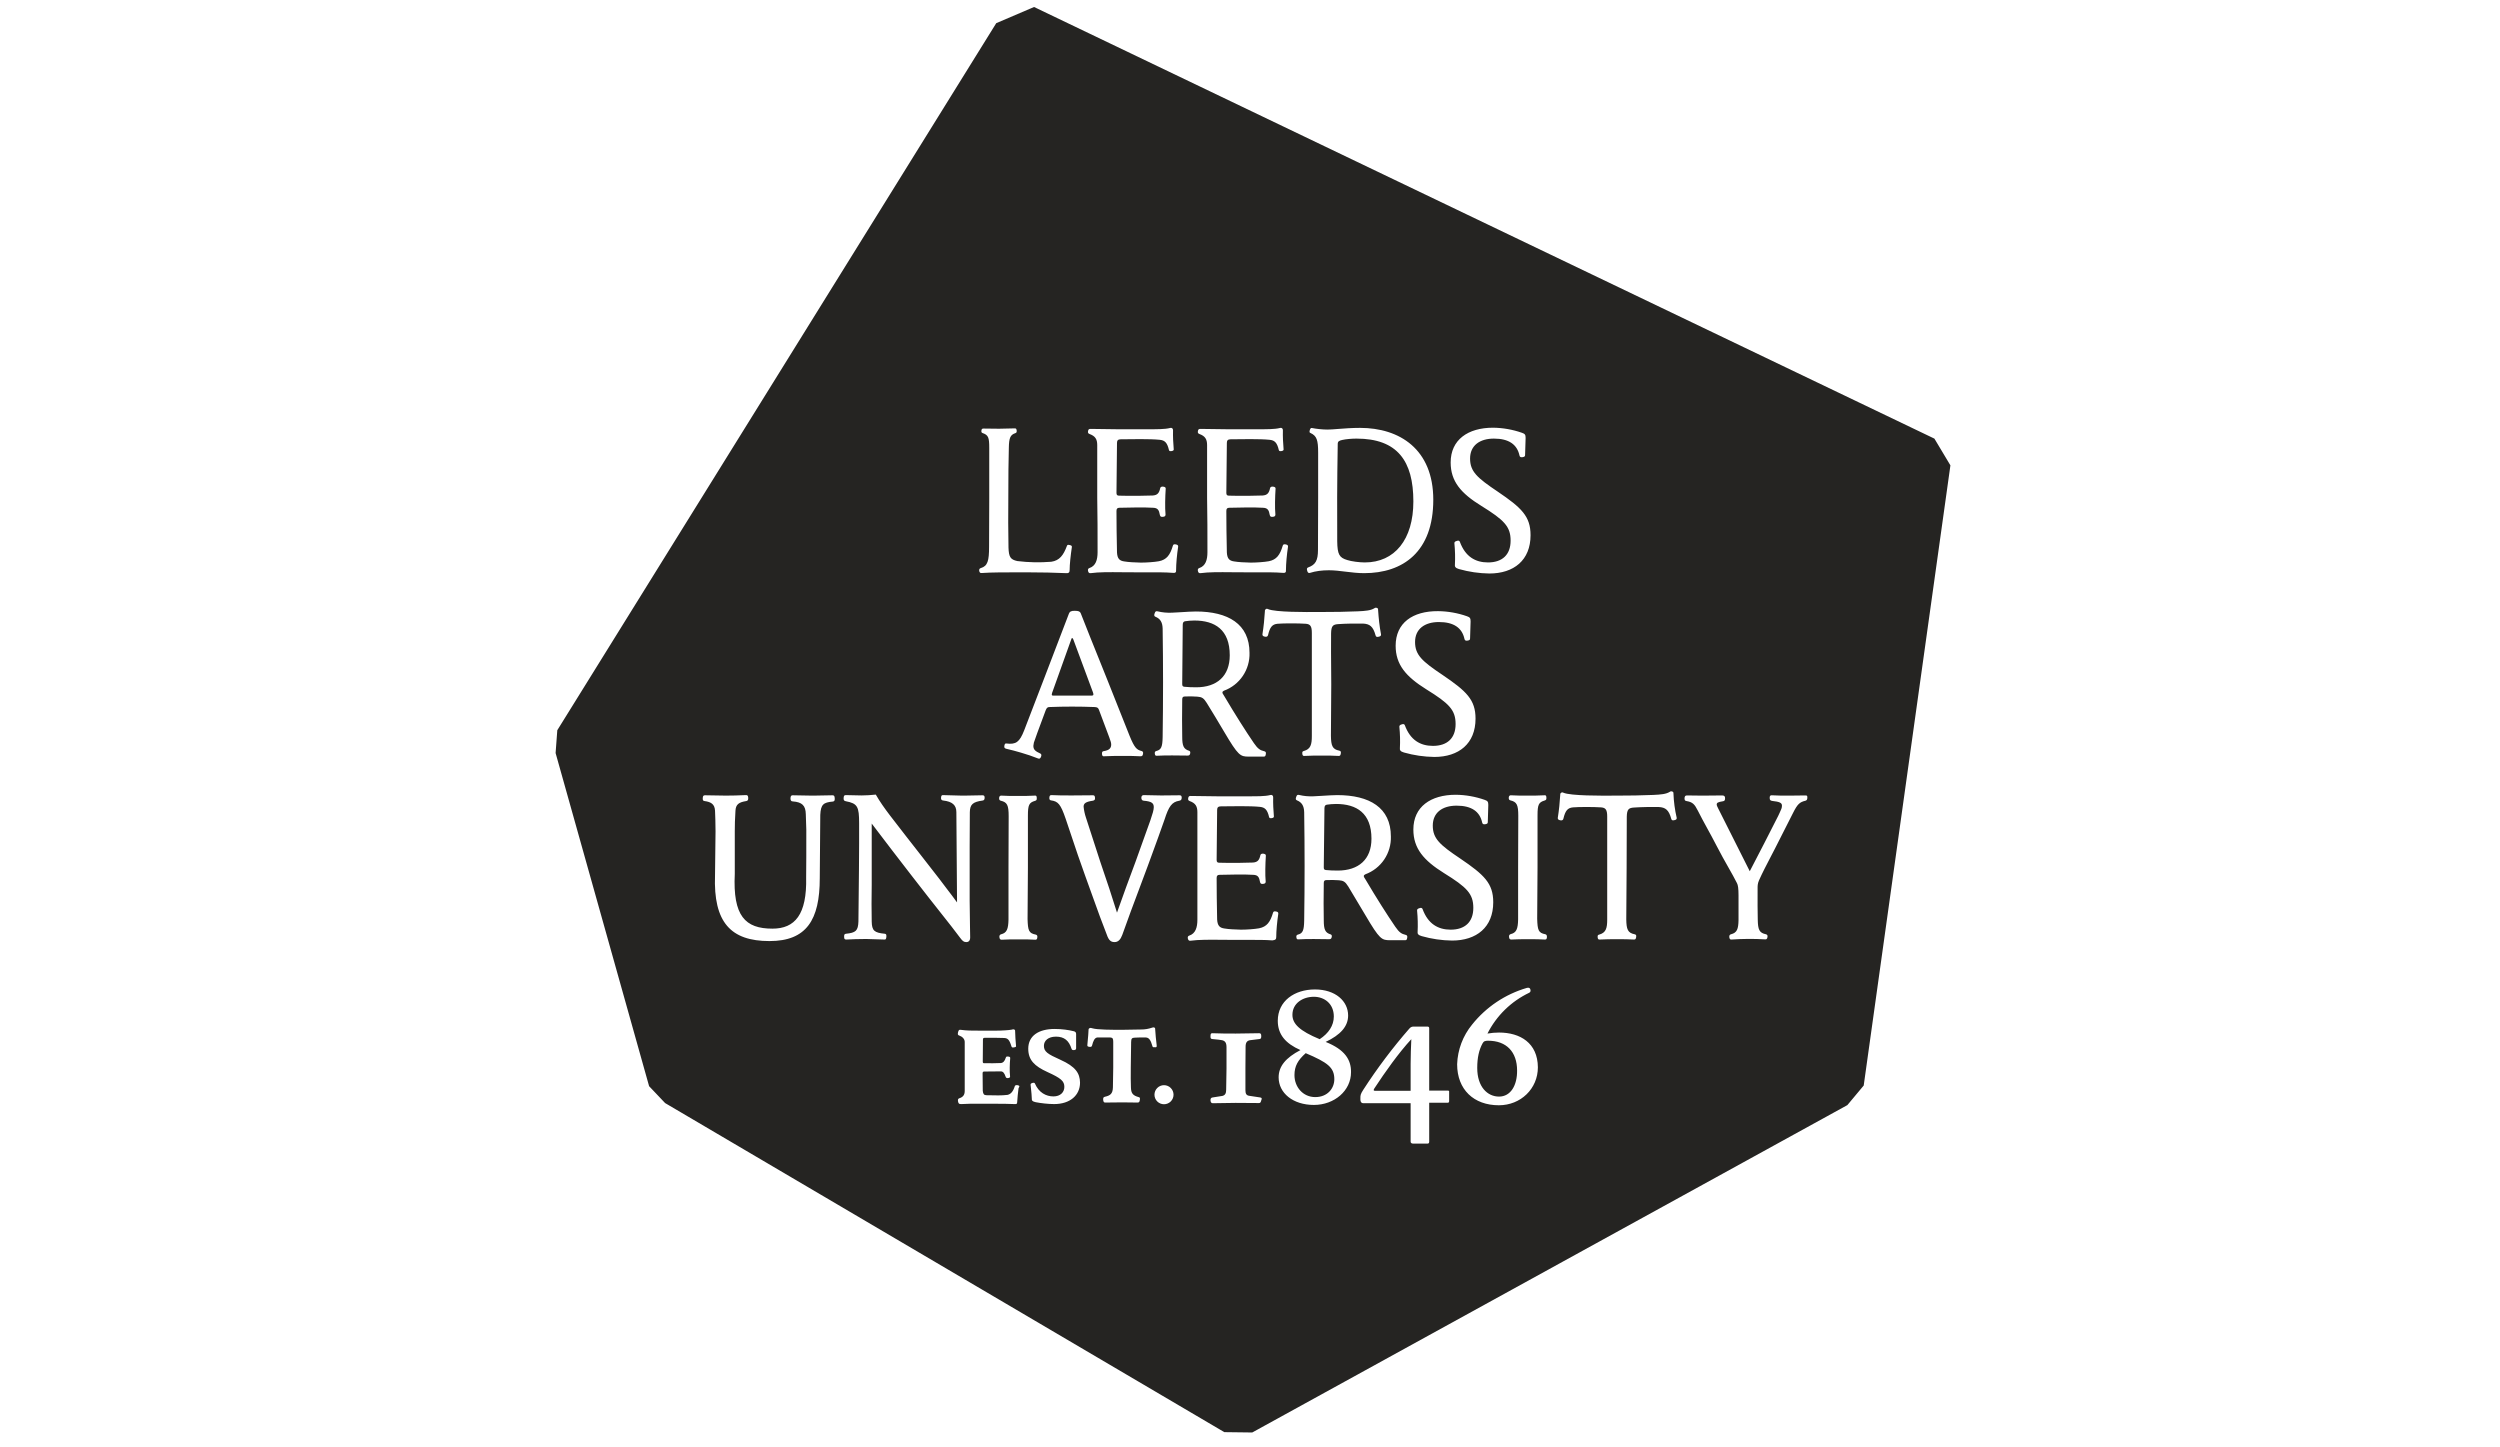 <svg width="159" height="92" viewBox="0 0 159 92" fill="none" xmlns="http://www.w3.org/2000/svg">
<g clip-path="url(#clip0_336_5415)">
<path fill-rule="evenodd" clip-rule="evenodd" d="M65.766 0.445L123.028 27.896L124.046 29.597L118.532 69.039L117.492 70.285L79.642 91.106L77.866 91.084L42.301 70.155L41.283 69.082L35.336 47.893L35.444 46.442L63.361 1.474L65.766 0.445ZM96.075 34.384C96.075 33.485 95.664 33.074 94.212 32.174C92.912 31.373 92.262 30.614 92.262 29.412C92.262 27.971 93.356 27.202 94.96 27.202C95.587 27.209 96.209 27.319 96.801 27.527C96.985 27.592 97.029 27.646 97.029 27.852L96.996 28.935C96.996 29.022 96.964 29.055 96.834 29.076C96.704 29.098 96.66 29.055 96.639 28.968C96.487 28.264 95.956 27.895 95.014 27.895C94.104 27.895 93.497 28.34 93.497 29.163C93.497 29.986 93.941 30.387 95.252 31.265C96.769 32.294 97.343 32.835 97.343 34.038C97.343 35.63 96.281 36.475 94.721 36.475C94.069 36.466 93.421 36.371 92.793 36.193C92.566 36.128 92.511 36.042 92.533 35.89C92.555 35.5 92.544 35.002 92.501 34.569C92.49 34.493 92.522 34.438 92.641 34.406C92.76 34.363 92.815 34.384 92.847 34.46C93.194 35.403 93.833 35.771 94.635 35.771C95.544 35.771 96.075 35.283 96.075 34.384ZM51.78 50.601L52.939 50.58C53.058 50.58 53.08 50.623 53.09 50.796C53.09 50.915 53.069 50.969 52.961 50.98C52.376 51.035 52.202 51.154 52.17 51.825L52.137 55.855C52.137 58.509 51.292 59.852 48.941 59.852C46.482 59.852 45.367 58.672 45.475 55.671L45.508 52.876C45.508 52.356 45.489 51.9 45.478 51.62C45.477 51.597 45.476 51.575 45.475 51.554C45.453 51.132 45.204 51.002 44.814 50.948C44.727 50.937 44.684 50.904 44.695 50.753C44.706 50.601 44.749 50.58 44.858 50.58L46.168 50.601C46.493 50.601 47.013 50.59 47.414 50.569C47.533 50.558 47.577 50.59 47.587 50.742C47.598 50.883 47.544 50.937 47.457 50.948C46.992 51.024 46.797 51.154 46.775 51.565C46.742 52.064 46.732 52.497 46.732 52.865V55.574C46.602 58.26 47.392 59.062 49.126 59.062C50.556 59.062 51.325 58.173 51.271 55.801C51.271 55.801 51.292 53.244 51.281 52.768L51.249 51.782C51.238 51.24 51.021 51.013 50.415 50.969C50.328 50.969 50.274 50.915 50.274 50.785C50.274 50.623 50.328 50.58 50.415 50.58L51.606 50.601H51.78ZM66.415 43.127L67.986 39.021C68.029 38.902 68.137 38.837 68.365 38.847C68.592 38.847 68.69 38.891 68.733 38.999C69.14 40.043 69.532 41.016 69.927 41.994C70.109 42.448 70.292 42.902 70.477 43.365L71.842 46.799C72.156 47.568 72.297 47.687 72.6 47.763C72.665 47.785 72.72 47.817 72.698 47.936C72.676 48.066 72.644 48.099 72.525 48.099C72.2 48.077 71.853 48.077 71.42 48.077C71.041 48.077 70.553 48.077 70.217 48.099C70.131 48.11 70.098 48.066 70.087 47.958C70.076 47.839 70.109 47.785 70.185 47.774C70.553 47.72 70.672 47.579 70.672 47.351C70.672 47.254 70.64 47.135 70.553 46.907L69.892 45.141C69.838 45.001 69.773 44.979 69.611 44.968C68.658 44.931 67.704 44.931 66.751 44.968C66.632 44.968 66.567 45.011 66.502 45.185L65.971 46.615L65.754 47.232L65.722 47.438C65.722 47.687 65.862 47.785 66.166 47.925C66.231 47.958 66.252 48.023 66.209 48.131C66.166 48.24 66.112 48.272 66.025 48.24C65.7 48.11 65.288 47.969 64.942 47.871C64.912 47.863 64.881 47.854 64.849 47.844C64.629 47.781 64.339 47.698 63.999 47.622C63.88 47.59 63.858 47.546 63.88 47.416C63.902 47.297 63.945 47.276 64.01 47.286C64.617 47.362 64.844 47.2 65.137 46.452L66.415 43.127ZM69.513 44.036L68.267 40.678C68.213 40.548 68.159 40.548 68.126 40.678L66.913 44.069L66.892 44.166C66.892 44.221 66.924 44.242 66.989 44.242H69.437C69.546 44.231 69.567 44.199 69.513 44.036ZM69.286 36.128C69.686 35.998 69.806 35.608 69.806 35.121C69.806 33.973 69.806 32.781 69.784 31.665V28.307C69.784 27.928 69.654 27.733 69.296 27.603C69.221 27.57 69.177 27.538 69.199 27.419C69.221 27.311 69.253 27.278 69.351 27.278L71.019 27.3H72.828C72.89 27.3 72.952 27.3 73.014 27.3C73.567 27.301 74.097 27.302 74.399 27.224C74.485 27.202 74.518 27.213 74.561 27.245C74.594 27.278 74.605 27.311 74.605 27.375C74.594 27.755 74.615 28.188 74.648 28.556C74.659 28.621 74.637 28.665 74.529 28.686C74.42 28.708 74.355 28.686 74.345 28.621C74.236 28.155 74.085 28.004 73.76 27.971C73.445 27.939 73.001 27.928 72.535 27.928L71.279 27.939C71.106 27.939 71.041 28.015 71.041 28.166L71.008 31.351C71.008 31.481 71.062 31.524 71.171 31.524C71.951 31.546 72.817 31.535 73.316 31.514C73.619 31.492 73.727 31.351 73.792 31.037C73.814 30.972 73.868 30.939 73.987 30.95C74.106 30.972 74.139 31.005 74.139 31.08C74.106 31.59 74.085 32.294 74.128 32.727C74.128 32.814 74.085 32.857 73.976 32.868C73.857 32.889 73.792 32.857 73.77 32.759C73.716 32.434 73.63 32.304 73.337 32.294C72.763 32.261 71.983 32.272 71.203 32.294C71.062 32.294 71.008 32.348 71.008 32.499C71.008 33.128 71.019 34.309 71.041 35.132C71.062 35.533 71.203 35.663 71.496 35.706C71.794 35.757 72.181 35.77 72.507 35.78C72.524 35.781 72.54 35.781 72.557 35.782C72.904 35.782 73.413 35.749 73.705 35.695C74.204 35.598 74.42 35.294 74.594 34.709C74.615 34.633 74.659 34.601 74.778 34.623C74.897 34.644 74.94 34.688 74.93 34.774C74.854 35.262 74.8 35.868 74.8 36.248C74.81 36.399 74.767 36.453 74.572 36.432C74.136 36.396 73.612 36.397 72.814 36.399C72.641 36.399 72.455 36.399 72.254 36.399C71.932 36.399 71.634 36.397 71.358 36.394C70.538 36.386 69.904 36.38 69.362 36.453C69.275 36.464 69.221 36.421 69.199 36.313C69.177 36.215 69.21 36.15 69.286 36.128ZM65.255 36.399C63.88 36.399 63.078 36.399 62.45 36.443C62.353 36.453 62.309 36.432 62.277 36.313C62.266 36.204 62.298 36.15 62.385 36.128C62.818 35.998 62.905 35.663 62.905 34.774L62.916 31.698V28.491C62.916 27.82 62.862 27.668 62.483 27.538C62.428 27.516 62.407 27.473 62.418 27.386C62.428 27.278 62.472 27.256 62.558 27.256L63.544 27.267L64.519 27.245C64.617 27.235 64.649 27.278 64.66 27.375C64.671 27.484 64.649 27.527 64.573 27.549C64.259 27.657 64.172 27.841 64.162 28.48C64.14 29.141 64.129 30.398 64.129 31.654C64.117 32.712 64.12 33.771 64.14 34.828C64.162 35.424 64.259 35.587 64.703 35.684C65.419 35.772 66.141 35.786 66.859 35.728C67.39 35.652 67.639 35.305 67.856 34.72C67.877 34.655 67.921 34.633 68.04 34.666C68.148 34.688 68.181 34.731 68.17 34.796C68.094 35.305 68.029 35.901 68.029 36.258C68.029 36.41 67.964 36.464 67.823 36.453C67.162 36.421 66.166 36.399 65.256 36.399H65.255ZM63.674 59.419C64.032 59.333 64.129 59.083 64.14 58.487V55.162L64.151 51.912C64.151 51.197 64.053 51.024 63.653 50.926C63.577 50.904 63.544 50.872 63.544 50.764C63.544 50.655 63.598 50.601 63.674 50.601C63.945 50.623 64.368 50.623 64.768 50.623C65.05 50.623 65.516 50.623 65.808 50.601C65.884 50.59 65.938 50.612 65.938 50.742C65.949 50.889 65.909 50.904 65.828 50.934L65.819 50.937C65.451 51.045 65.375 51.197 65.375 51.869V55.173L65.353 58.455C65.375 59.181 65.429 59.354 65.873 59.441C65.96 59.462 65.992 59.517 65.971 59.636C65.96 59.744 65.917 59.766 65.841 59.766C65.57 59.744 65.18 59.744 64.78 59.744H64.779H64.779C64.421 59.744 63.988 59.744 63.707 59.766C63.631 59.766 63.577 59.733 63.566 59.625C63.544 59.506 63.587 59.441 63.674 59.419ZM92.349 59.82C91.697 59.811 91.048 59.716 90.421 59.538C90.193 59.473 90.139 59.387 90.161 59.246C90.182 58.856 90.171 58.358 90.128 57.924C90.117 57.848 90.15 57.794 90.269 57.762C90.388 57.718 90.442 57.74 90.475 57.816C90.821 58.758 91.46 59.127 92.262 59.127C93.172 59.127 93.703 58.639 93.703 57.74C93.703 56.841 93.291 56.429 91.84 55.53C90.54 54.718 89.89 53.959 89.89 52.757C89.89 51.316 90.984 50.547 92.587 50.547C93.215 50.554 93.837 50.664 94.429 50.872C94.613 50.937 94.656 50.991 94.656 51.197L94.624 52.28C94.624 52.367 94.591 52.399 94.461 52.421C94.331 52.443 94.288 52.399 94.266 52.313C94.115 51.609 93.584 51.24 92.641 51.24C91.731 51.24 91.125 51.684 91.125 52.508C91.125 53.331 91.569 53.732 92.88 54.609C94.396 55.639 94.97 56.18 94.97 57.383C94.97 58.975 93.909 59.82 92.349 59.82ZM73.435 39.01C73.478 38.88 73.521 38.858 73.619 38.88C73.92 38.953 74.23 38.982 74.54 38.967C74.684 38.962 74.895 38.949 75.121 38.935C75.453 38.914 75.818 38.891 76.056 38.891C78.104 38.891 79.469 39.682 79.469 41.523C79.484 42.044 79.336 42.556 79.044 42.988C78.753 43.42 78.333 43.749 77.844 43.928C77.84 43.93 77.837 43.932 77.834 43.934C77.784 43.963 77.746 43.986 77.746 44.047C77.746 44.088 77.768 44.121 77.8 44.169C77.819 44.197 77.841 44.231 77.865 44.275C78.537 45.412 79.23 46.506 79.75 47.265C79.999 47.633 80.162 47.72 80.389 47.774C80.487 47.795 80.53 47.839 80.508 47.958C80.487 48.099 80.454 48.12 80.368 48.12H79.414C78.884 48.12 78.754 48.066 77.854 46.539C77.493 45.925 77.124 45.315 76.749 44.708C76.555 44.394 76.435 44.329 76.154 44.307C75.891 44.287 75.626 44.284 75.363 44.296C75.244 44.296 75.189 44.34 75.189 44.481L75.179 45.759L75.189 46.853C75.189 47.438 75.276 47.644 75.634 47.752C75.688 47.774 75.71 47.817 75.699 47.904C75.677 48.034 75.623 48.055 75.525 48.055L74.561 48.045C74.28 48.045 73.857 48.045 73.575 48.066C73.5 48.077 73.456 48.045 73.445 47.925C73.435 47.828 73.467 47.785 73.543 47.763C73.857 47.687 73.933 47.492 73.944 46.875C73.979 44.575 73.979 42.274 73.944 39.974C73.933 39.562 73.781 39.346 73.489 39.227C73.402 39.194 73.391 39.129 73.435 39.01ZM75.395 39.508C75.287 39.519 75.222 39.573 75.222 39.736L75.189 43.506C75.189 43.625 75.222 43.668 75.33 43.679C75.536 43.701 75.796 43.712 76.078 43.712C77.389 43.712 78.212 43.007 78.212 41.675C78.212 40.05 77.269 39.465 75.959 39.465C75.764 39.465 75.525 39.487 75.395 39.508ZM76.273 36.128C76.674 35.998 76.793 35.608 76.793 35.121C76.793 33.973 76.793 32.781 76.771 31.665V28.307C76.771 27.928 76.641 27.733 76.284 27.603C76.208 27.57 76.165 27.538 76.186 27.419C76.208 27.311 76.24 27.278 76.338 27.278L78.006 27.3H79.815C79.877 27.3 79.939 27.3 80.001 27.3C80.554 27.301 81.084 27.302 81.386 27.224C81.473 27.202 81.505 27.213 81.548 27.245C81.581 27.278 81.592 27.311 81.592 27.375C81.581 27.755 81.603 28.188 81.635 28.556C81.646 28.621 81.624 28.665 81.516 28.686C81.408 28.708 81.343 28.686 81.332 28.621C81.224 28.155 81.072 28.004 80.747 27.971C80.433 27.939 79.989 27.928 79.523 27.928L78.266 27.939C78.093 27.939 78.028 28.015 78.028 28.166L77.995 31.351C77.995 31.481 78.049 31.524 78.158 31.524C78.938 31.546 79.804 31.535 80.303 31.514C80.606 31.492 80.714 31.351 80.779 31.037C80.801 30.972 80.855 30.939 80.974 30.95C81.094 30.972 81.126 31.005 81.126 31.08C81.094 31.59 81.072 32.294 81.115 32.727C81.115 32.814 81.072 32.857 80.963 32.868C80.844 32.889 80.779 32.857 80.758 32.759C80.704 32.434 80.617 32.304 80.324 32.294C79.75 32.261 78.97 32.272 78.19 32.294C78.049 32.294 77.995 32.348 77.995 32.499C77.995 33.128 78.006 34.309 78.028 35.132C78.049 35.533 78.19 35.663 78.483 35.706C78.781 35.757 79.168 35.77 79.494 35.78L79.544 35.782C79.891 35.782 80.4 35.749 80.693 35.695C81.191 35.598 81.408 35.294 81.581 34.709C81.603 34.633 81.646 34.601 81.765 34.623C81.884 34.644 81.928 34.688 81.917 34.774C81.841 35.262 81.787 35.868 81.787 36.248C81.798 36.399 81.754 36.453 81.559 36.432C81.123 36.396 80.599 36.397 79.801 36.399C79.628 36.399 79.442 36.399 79.241 36.399C78.919 36.399 78.621 36.397 78.345 36.394C77.525 36.386 76.892 36.38 76.349 36.453C76.262 36.464 76.208 36.421 76.186 36.313C76.165 36.215 76.197 36.15 76.273 36.128ZM85.123 39.693C84.777 39.714 84.668 39.801 84.657 40.277C84.647 40.783 84.656 41.929 84.666 43.241L84.668 43.527L84.647 46.799C84.657 47.416 84.733 47.655 85.177 47.741C85.264 47.763 85.297 47.795 85.275 47.925C85.253 48.055 85.221 48.077 85.134 48.077C84.842 48.055 84.441 48.055 84.04 48.055C83.758 48.055 83.249 48.055 82.968 48.077C82.87 48.088 82.838 48.045 82.827 47.936C82.816 47.817 82.838 47.785 82.924 47.763C83.358 47.644 83.433 47.351 83.433 46.81V40.256C83.433 39.822 83.336 39.693 83.043 39.671C82.567 39.638 81.635 39.638 81.256 39.671C80.909 39.703 80.769 39.887 80.649 40.386C80.628 40.472 80.573 40.516 80.454 40.494C80.324 40.472 80.281 40.418 80.292 40.332C80.368 39.855 80.422 39.335 80.444 38.913C80.444 38.826 80.444 38.782 80.498 38.75C80.541 38.707 80.584 38.707 80.649 38.739C81.104 38.942 83.079 38.929 83.859 38.924C83.953 38.924 84.029 38.923 84.083 38.923C84.896 38.923 85.567 38.913 86.358 38.88C86.857 38.858 87.181 38.826 87.409 38.685C87.474 38.642 87.507 38.642 87.572 38.663C87.636 38.685 87.647 38.718 87.647 38.793C87.68 39.303 87.734 39.833 87.832 40.342C87.842 40.418 87.81 40.472 87.691 40.494C87.572 40.527 87.507 40.505 87.485 40.407C87.333 39.844 87.117 39.682 86.694 39.66C86.304 39.649 85.578 39.66 85.123 39.693ZM90.713 43.841C89.413 43.029 88.763 42.271 88.763 41.068C88.763 39.617 89.846 38.858 91.46 38.869C92.088 38.876 92.71 38.986 93.302 39.194C93.486 39.259 93.53 39.313 93.53 39.519L93.497 40.602C93.497 40.689 93.465 40.722 93.335 40.743C93.205 40.765 93.161 40.722 93.14 40.635C92.988 39.931 92.457 39.562 91.515 39.562C90.605 39.562 89.998 40.007 89.998 40.83C89.998 41.653 90.442 42.054 91.753 42.931C93.27 43.961 93.844 44.502 93.844 45.705C93.844 47.297 92.782 48.142 91.222 48.142C90.57 48.133 89.922 48.038 89.294 47.86C89.067 47.795 89.012 47.709 89.034 47.557C89.056 47.167 89.045 46.669 89.001 46.236C88.991 46.16 89.023 46.105 89.142 46.073C89.261 46.03 89.316 46.051 89.348 46.127C89.695 47.07 90.334 47.438 91.135 47.438C92.046 47.438 92.576 46.95 92.576 46.051C92.576 45.152 92.165 44.741 90.713 43.841ZM84.517 36.269C84.083 36.269 83.661 36.323 83.325 36.432C83.238 36.464 83.173 36.432 83.141 36.313C83.097 36.172 83.119 36.118 83.206 36.085C83.661 35.923 83.823 35.652 83.823 34.98L83.834 31.633V28.784C83.834 27.993 83.748 27.722 83.347 27.538C83.282 27.516 83.271 27.473 83.303 27.354C83.336 27.245 83.379 27.202 83.455 27.224C83.715 27.278 84.127 27.321 84.43 27.321C84.592 27.321 84.82 27.304 85.091 27.282C85.49 27.251 85.983 27.213 86.499 27.213C89.012 27.213 91.157 28.567 91.157 31.785C91.157 35.099 89.229 36.453 86.759 36.453C86.354 36.453 85.963 36.405 85.581 36.358C85.219 36.313 84.865 36.269 84.517 36.269ZM85.362 27.982C85.177 28.025 85.08 28.069 85.08 28.231C85.037 30.723 85.037 32.694 85.047 34.417C85.058 35.262 85.177 35.468 85.687 35.619C85.947 35.706 86.467 35.771 86.802 35.771C88.698 35.771 89.89 34.319 89.89 31.893C89.89 29.325 88.882 27.895 86.272 27.895C85.979 27.895 85.589 27.928 85.362 27.982ZM73.467 65.431C73.478 65.68 73.532 66.233 73.565 66.482C73.586 66.601 73.521 66.623 73.445 66.601C73.348 66.612 73.305 66.612 73.283 66.504C73.196 66.201 73.099 65.995 72.882 65.984C72.687 65.973 72.395 65.984 72.167 65.995C72.005 66.005 71.94 66.038 71.94 66.276L71.918 67.88C71.908 68.477 71.917 68.79 71.927 69.136L71.929 69.19C71.94 69.537 72.059 69.678 72.416 69.775C72.503 69.797 72.514 69.829 72.492 69.97C72.471 70.122 72.416 70.122 72.308 70.122L71.387 70.111L70.315 70.122C70.239 70.122 70.185 70.122 70.163 69.97C70.152 69.829 70.174 69.775 70.271 69.754C70.607 69.678 70.77 69.57 70.781 69.158L70.802 67.88V66.266C70.802 66.06 70.77 65.995 70.618 65.984H69.784C69.611 66.005 69.524 66.222 69.459 66.482C69.437 66.558 69.416 66.591 69.296 66.58C69.177 66.569 69.145 66.536 69.156 66.46C69.163 66.365 69.173 66.261 69.183 66.153C69.203 65.942 69.224 65.715 69.231 65.507C69.231 65.453 69.242 65.41 69.307 65.388C69.362 65.366 69.405 65.377 69.47 65.399C69.784 65.496 70.748 65.496 71.365 65.496L72.611 65.475C72.829 65.473 73.044 65.436 73.251 65.366C73.316 65.345 73.348 65.334 73.402 65.345C73.445 65.366 73.467 65.377 73.467 65.431ZM90.897 69.364H92.111C92.132 69.364 92.165 69.385 92.165 69.407V70.046C92.165 70.079 92.143 70.133 92.089 70.133H90.897V72.614C90.897 72.668 90.876 72.733 90.8 72.733H89.879C89.792 72.733 89.716 72.7 89.716 72.614V70.165H86.694C86.586 70.165 86.521 70.068 86.521 69.949V69.829C86.521 69.678 86.521 69.591 86.705 69.309C87.589 67.941 88.57 66.638 89.641 65.41C89.749 65.29 89.836 65.29 89.944 65.29H90.756C90.865 65.29 90.897 65.312 90.897 65.41V69.364ZM89.716 69.374V67.652C89.716 67.219 89.738 66.515 89.76 66.092C88.958 66.959 88.091 68.183 87.431 69.19C87.333 69.32 87.355 69.374 87.442 69.374H89.716ZM94.602 65.735C94.845 65.692 95.092 65.67 95.339 65.67C96.682 65.67 97.798 66.331 97.809 67.88C97.809 69.245 96.715 70.295 95.328 70.295C93.735 70.295 92.674 69.299 92.674 67.685C92.706 66.761 93.041 65.875 93.627 65.161C94.519 64.045 95.733 63.232 97.105 62.831C97.224 62.799 97.289 62.831 97.321 62.897C97.354 62.983 97.364 63.081 97.267 63.135C96.115 63.681 95.177 64.596 94.602 65.735ZM93.952 67.923C93.952 69.125 94.602 69.743 95.339 69.743C96.086 69.743 96.498 69.017 96.487 68.085C96.487 66.905 95.815 66.19 94.645 66.19C94.472 66.19 94.364 66.211 94.288 66.363C94.071 66.764 93.952 67.251 93.952 67.923ZM88.406 59.798C87.875 59.798 87.745 59.744 86.846 58.217L85.752 56.386C85.557 56.072 85.437 56.007 85.156 55.985C84.893 55.965 84.629 55.962 84.365 55.974C84.246 55.974 84.192 56.018 84.192 56.158L84.181 57.437L84.192 58.531C84.192 59.116 84.278 59.322 84.636 59.43C84.69 59.452 84.712 59.495 84.701 59.582C84.679 59.712 84.625 59.733 84.528 59.733L83.563 59.722C83.282 59.722 82.859 59.722 82.578 59.744C82.502 59.755 82.458 59.722 82.448 59.603C82.437 59.506 82.469 59.462 82.545 59.441C82.859 59.365 82.935 59.17 82.946 58.553C82.981 56.252 82.981 53.952 82.946 51.652C82.935 51.24 82.783 51.024 82.491 50.904C82.404 50.872 82.393 50.807 82.437 50.688C82.48 50.558 82.523 50.536 82.621 50.558C82.935 50.634 83.206 50.655 83.531 50.645C83.676 50.64 83.886 50.627 84.112 50.613C84.444 50.592 84.809 50.569 85.047 50.569C87.095 50.569 88.46 51.359 88.46 53.201C88.476 53.722 88.327 54.234 88.036 54.666C87.744 55.098 87.324 55.426 86.835 55.606C86.832 55.608 86.829 55.61 86.825 55.612C86.776 55.641 86.737 55.664 86.737 55.725C86.737 55.766 86.759 55.799 86.791 55.847C86.81 55.875 86.833 55.909 86.857 55.953C87.528 57.09 88.222 58.184 88.742 58.943C88.991 59.311 89.153 59.398 89.381 59.452C89.478 59.473 89.521 59.517 89.5 59.636C89.478 59.777 89.446 59.798 89.359 59.798H88.406ZM84.332 55.335C84.538 55.357 84.798 55.368 85.08 55.368C86.402 55.368 87.225 54.663 87.225 53.342C87.225 51.717 86.282 51.132 84.972 51.132C84.777 51.132 84.538 51.154 84.408 51.175C84.3 51.186 84.235 51.24 84.235 51.403L84.192 55.162C84.192 55.281 84.224 55.324 84.332 55.335ZM85.741 64.586C85.741 65.28 85.253 65.821 84.311 66.266C85.535 66.753 85.936 67.403 85.925 68.194C85.925 69.364 84.874 70.274 83.563 70.274C82.231 70.274 81.321 69.515 81.321 68.519C81.321 67.815 81.776 67.273 82.708 66.785C81.754 66.363 81.267 65.789 81.267 64.922C81.267 63.666 82.328 62.929 83.628 62.929C84.939 62.929 85.741 63.676 85.741 64.586ZM83.563 63.395C82.859 63.395 82.198 63.806 82.198 64.543C82.198 65.106 82.643 65.561 83.932 66.092C84.495 65.724 84.831 65.225 84.831 64.651C84.831 63.828 84.224 63.395 83.563 63.395ZM82.328 68.378C82.328 69.136 82.87 69.775 83.65 69.775C84.43 69.775 84.863 69.223 84.863 68.638C84.863 67.89 84.441 67.576 83.043 66.981C82.545 67.425 82.328 67.804 82.328 68.378ZM97.765 58.433C97.787 59.159 97.841 59.333 98.285 59.419C98.361 59.441 98.394 59.495 98.383 59.625C98.372 59.733 98.329 59.755 98.253 59.755C97.982 59.733 97.592 59.733 97.191 59.733C96.834 59.733 96.4 59.733 96.119 59.755C96.043 59.755 95.989 59.722 95.978 59.614C95.956 59.495 95.999 59.43 96.086 59.408C96.444 59.322 96.541 59.072 96.552 58.477V55.14L96.563 51.89C96.563 51.175 96.465 51.002 96.064 50.904C95.989 50.883 95.956 50.85 95.956 50.742C95.956 50.634 96.01 50.58 96.086 50.58C96.357 50.601 96.779 50.601 97.18 50.601C97.462 50.601 97.928 50.601 98.22 50.58C98.296 50.569 98.35 50.59 98.35 50.72C98.361 50.867 98.32 50.882 98.24 50.912L98.231 50.915C97.863 51.024 97.787 51.175 97.787 51.847V55.151L97.765 58.433ZM61.356 50.601L62.483 50.58C62.58 50.58 62.623 50.612 62.623 50.731C62.623 50.84 62.591 50.904 62.493 50.915C61.865 51.002 61.692 51.164 61.681 51.652L61.67 53.862V57.285L61.692 58.953L61.703 59.614C61.703 59.831 61.605 59.917 61.453 59.917C61.291 59.917 61.215 59.842 61.074 59.657C61.023 59.59 60.967 59.516 60.902 59.431C60.698 59.161 60.41 58.781 59.915 58.163C58.984 56.993 57.131 54.609 55.441 52.378V56.278L55.43 57.48L55.441 58.607C55.452 59.192 55.604 59.322 56.275 59.387C56.351 59.398 56.384 59.43 56.373 59.582C56.362 59.712 56.33 59.766 56.254 59.755L55.16 59.722H54.943C54.672 59.722 54.163 59.733 53.827 59.755C53.719 59.755 53.686 59.722 53.686 59.571C53.686 59.441 53.708 59.398 53.805 59.387C54.423 59.322 54.575 59.203 54.596 58.607L54.596 58.593C54.618 56.676 54.65 53.815 54.64 52.356C54.64 51.305 54.542 51.099 53.795 50.959C53.697 50.937 53.643 50.904 53.654 50.753C53.665 50.601 53.697 50.569 53.805 50.569L54.791 50.59C55.03 50.59 55.463 50.569 55.701 50.536C55.961 50.991 56.254 51.403 56.6 51.858C57.212 52.657 58.01 53.677 58.657 54.504C59.167 55.156 59.584 55.688 59.742 55.898C59.883 56.093 60.048 56.307 60.221 56.531C60.434 56.808 60.659 57.101 60.868 57.393L60.825 51.652C60.825 51.197 60.554 50.98 60.002 50.915C59.883 50.904 59.839 50.85 59.85 50.731C59.861 50.601 59.894 50.569 59.969 50.569L61.161 50.601H61.356ZM106.356 50.341C106.421 50.363 106.432 50.395 106.432 50.471C106.451 50.989 106.52 51.504 106.637 52.009C106.648 52.085 106.616 52.139 106.497 52.161C106.377 52.194 106.312 52.172 106.291 52.074C106.139 51.511 105.922 51.349 105.5 51.327C105.11 51.316 104.384 51.327 103.929 51.359C103.583 51.381 103.474 51.468 103.463 51.944L103.453 55.205L103.431 58.477C103.442 59.094 103.518 59.333 103.962 59.419C104.048 59.441 104.081 59.473 104.059 59.603C104.037 59.733 104.005 59.755 103.918 59.755C103.626 59.733 103.225 59.733 102.824 59.733C102.543 59.733 102.033 59.733 101.752 59.755C101.654 59.766 101.622 59.722 101.611 59.614C101.6 59.495 101.622 59.462 101.708 59.441C102.142 59.322 102.218 59.029 102.218 58.487V51.934C102.218 51.5 102.12 51.37 101.828 51.349C101.351 51.316 100.419 51.316 100.04 51.349C99.694 51.381 99.553 51.565 99.433 52.064C99.412 52.15 99.358 52.194 99.239 52.172C99.109 52.15 99.065 52.096 99.076 52.009C99.152 51.533 99.206 51.013 99.228 50.59C99.228 50.504 99.228 50.46 99.282 50.428C99.325 50.385 99.368 50.385 99.433 50.417C99.888 50.62 101.864 50.607 102.643 50.602C102.737 50.602 102.813 50.601 102.868 50.601C103.68 50.601 104.352 50.59 105.142 50.558C105.641 50.536 105.966 50.504 106.193 50.363C106.258 50.319 106.291 50.319 106.356 50.341ZM113.863 50.601L114.795 50.59C114.925 50.58 114.957 50.612 114.946 50.742C114.946 50.84 114.914 50.904 114.827 50.926C114.459 51.013 114.318 51.143 114.036 51.706L112.888 53.97C112.806 54.129 112.724 54.288 112.642 54.444C112.356 54.993 112.08 55.524 111.87 55.996C111.781 56.203 111.782 56.356 111.783 56.504C111.783 56.519 111.783 56.534 111.783 56.548C111.775 57.382 111.786 57.998 111.791 58.306C111.793 58.399 111.794 58.463 111.794 58.498C111.805 59.127 111.891 59.333 112.314 59.419C112.39 59.441 112.433 59.484 112.411 59.603C112.39 59.722 112.346 59.744 112.27 59.744C111.556 59.701 110.84 59.705 110.126 59.755C110.05 59.766 109.996 59.722 109.985 59.614C109.974 59.495 110.006 59.441 110.093 59.419C110.483 59.322 110.559 59.072 110.57 58.52V56.949C110.57 56.505 110.537 56.288 110.472 56.169C110.318 55.86 110.129 55.526 109.921 55.159C109.691 54.754 109.439 54.307 109.183 53.808C108.98 53.412 108.775 53.036 108.577 52.676C108.364 52.286 108.161 51.914 107.981 51.554C107.775 51.143 107.645 51.013 107.266 50.948C107.168 50.937 107.136 50.883 107.136 50.785C107.136 50.655 107.179 50.59 107.287 50.59L108.208 50.601H108.371L109.53 50.59C109.66 50.59 109.725 50.645 109.714 50.785C109.714 50.883 109.681 50.948 109.584 50.959C109.248 51.013 109.183 51.056 109.183 51.175C109.183 51.232 109.242 51.348 109.292 51.449C109.3 51.462 109.306 51.476 109.313 51.489L110.288 53.428L111.285 55.411L112.205 53.634L113.094 51.89C113.129 51.812 113.161 51.745 113.188 51.688C113.286 51.482 113.332 51.384 113.332 51.24C113.332 51.067 113.202 50.991 112.704 50.937C112.595 50.915 112.552 50.883 112.552 50.742C112.552 50.612 112.595 50.58 112.682 50.58C112.996 50.601 113.375 50.601 113.7 50.601H113.863ZM66.393 66.515C66.393 66.883 66.621 67.035 67.444 67.403C68.408 67.836 68.679 68.259 68.69 68.855C68.69 69.656 68.061 70.219 67.043 70.219C66.686 70.219 66.198 70.165 65.873 70.1C65.657 70.057 65.613 69.981 65.624 69.905C65.624 69.734 65.593 69.446 65.569 69.217C65.561 69.142 65.554 69.073 65.548 69.017C65.537 68.952 65.548 68.909 65.657 68.876C65.754 68.844 65.808 68.876 65.819 68.909C66.068 69.494 66.534 69.732 67 69.732C67.444 69.732 67.693 69.461 67.693 69.125C67.693 68.757 67.477 68.573 66.621 68.183C65.787 67.804 65.397 67.414 65.397 66.699C65.397 65.876 66.057 65.442 67.076 65.442C67.541 65.442 67.975 65.507 68.278 65.583C68.386 65.605 68.441 65.659 68.441 65.756V66.666C68.441 66.721 68.419 66.775 68.322 66.785C68.224 66.796 68.17 66.775 68.148 66.699C67.986 66.19 67.693 65.93 67.162 65.93C66.664 65.93 66.393 66.19 66.393 66.515ZM81.299 58.119C81.224 58.607 81.169 59.213 81.169 59.592C81.169 59.733 81.126 59.787 80.92 59.809C80.484 59.773 79.96 59.775 79.162 59.776C78.989 59.776 78.803 59.777 78.602 59.777C78.28 59.777 77.982 59.774 77.706 59.771C76.886 59.764 76.252 59.758 75.71 59.831C75.623 59.842 75.569 59.798 75.547 59.69C75.525 59.593 75.558 59.528 75.634 59.506C76.034 59.376 76.154 58.986 76.154 58.498V51.652C76.154 51.273 76.024 51.078 75.666 50.948C75.59 50.915 75.547 50.883 75.569 50.764C75.59 50.655 75.623 50.623 75.72 50.623L77.389 50.645H79.198C79.26 50.645 79.322 50.645 79.383 50.645C79.936 50.646 80.466 50.647 80.769 50.569C80.855 50.547 80.888 50.558 80.931 50.59C80.963 50.623 80.974 50.655 80.974 50.72C80.963 51.099 80.985 51.533 81.018 51.901C81.028 51.966 81.007 52.009 80.898 52.031C80.79 52.053 80.725 52.031 80.714 51.966C80.606 51.5 80.454 51.349 80.129 51.316C79.815 51.284 79.371 51.273 78.905 51.273L77.649 51.284C77.475 51.284 77.41 51.359 77.41 51.511L77.378 54.696C77.378 54.826 77.432 54.869 77.54 54.869C78.32 54.891 79.187 54.88 79.685 54.858C79.989 54.837 80.097 54.696 80.162 54.382C80.183 54.317 80.238 54.284 80.357 54.295C80.476 54.317 80.508 54.349 80.508 54.425C80.476 54.934 80.454 55.639 80.498 56.072C80.498 56.158 80.454 56.202 80.346 56.213C80.227 56.234 80.162 56.202 80.14 56.104C80.086 55.779 79.999 55.649 79.707 55.639C79.133 55.606 78.353 55.617 77.573 55.639C77.432 55.639 77.378 55.693 77.378 55.844C77.378 56.473 77.389 57.653 77.41 58.477C77.432 58.877 77.573 59.008 77.865 59.051C78.164 59.102 78.55 59.115 78.876 59.125L78.927 59.127C79.273 59.127 79.783 59.094 80.075 59.04C80.573 58.943 80.79 58.639 80.963 58.054C80.985 57.978 81.028 57.946 81.148 57.968C81.267 57.989 81.31 58.032 81.299 58.119ZM64.541 69.082C64.562 69.028 64.606 69.006 64.714 69.017C64.844 69.05 64.866 69.071 64.779 69.212C64.747 69.45 64.703 69.873 64.692 70.111C64.692 70.209 64.638 70.23 64.519 70.219C64.205 70.198 63.653 70.198 62.841 70.198H62.84C62.684 70.198 62.538 70.197 62.4 70.197C61.884 70.195 61.483 70.194 61.15 70.219C61.009 70.219 60.966 70.209 60.934 70.068C60.912 69.938 60.923 69.884 61.009 69.851C61.258 69.775 61.356 69.624 61.356 69.385V66.266C61.356 66.081 61.204 65.93 61.02 65.865C60.912 65.832 60.901 65.789 60.934 65.637C60.977 65.496 61.009 65.486 61.096 65.496C61.486 65.55 61.789 65.55 62.353 65.55H63.338C63.739 65.55 64.183 65.518 64.346 65.486C64.353 65.484 64.359 65.482 64.366 65.48C64.406 65.469 64.452 65.456 64.498 65.475C64.552 65.496 64.562 65.518 64.562 65.583C64.562 65.832 64.595 66.233 64.617 66.493C64.638 66.58 64.606 66.591 64.498 66.612C64.389 66.634 64.346 66.623 64.324 66.536C64.194 66.114 64.086 66.027 63.858 66.016L63.36 66.005H62.623C62.548 66.005 62.515 66.038 62.515 66.114L62.504 67.511C62.504 67.587 62.526 67.62 62.58 67.62C62.927 67.63 63.414 67.62 63.653 67.609C63.793 67.598 63.902 67.49 63.967 67.273C63.988 67.197 64.021 67.186 64.129 67.197C64.227 67.208 64.259 67.24 64.248 67.316C64.216 67.674 64.205 68.14 64.237 68.41C64.248 68.497 64.248 68.54 64.14 68.562C64.032 68.584 63.977 68.551 63.956 68.475C63.88 68.248 63.793 68.14 63.653 68.14L62.591 68.15C62.526 68.15 62.493 68.183 62.493 68.259L62.504 69.374C62.526 69.57 62.569 69.645 62.721 69.656L63.49 69.667C63.685 69.668 63.881 69.657 64.075 69.635C64.281 69.591 64.433 69.429 64.541 69.082ZM71.376 59.462C71.268 59.755 71.116 59.917 70.889 59.917C70.661 59.917 70.521 59.82 70.391 59.441C70.085 58.67 69.834 57.968 69.524 57.105C69.373 56.682 69.207 56.22 69.015 55.693C68.683 54.783 68.403 53.945 68.148 53.179C68.021 52.797 67.899 52.432 67.78 52.085C67.455 51.132 67.292 50.969 66.848 50.904C66.762 50.894 66.729 50.84 66.74 50.72C66.751 50.59 66.794 50.569 66.881 50.569C67.195 50.59 67.747 50.59 68.061 50.59H68.061H68.235L69.481 50.58C69.6 50.569 69.632 50.612 69.643 50.742C69.654 50.861 69.611 50.904 69.502 50.926C69.047 50.991 68.917 51.099 68.917 51.305C68.941 51.545 68.992 51.781 69.069 52.009L69.979 54.815C70.369 55.942 70.748 57.101 71.041 58.043C71.423 56.96 71.816 55.88 72.221 54.804L73.164 52.172C73.305 51.76 73.38 51.511 73.38 51.338C73.38 51.089 73.261 50.969 72.741 50.926C72.633 50.915 72.59 50.85 72.59 50.731C72.59 50.623 72.655 50.569 72.741 50.569L73.803 50.59H73.976L75.016 50.58C75.124 50.58 75.157 50.623 75.157 50.742C75.146 50.85 75.124 50.904 75.005 50.926C74.529 51.002 74.334 51.284 74.063 52.129C73.812 52.851 73.545 53.582 73.146 54.672C73.096 54.808 73.044 54.949 72.99 55.097C72.78 55.67 72.589 56.175 72.402 56.672C72.08 57.529 71.767 58.359 71.376 59.462ZM73.602 69.195C73.715 69.081 73.87 69.017 74.03 69.017C74.191 69.017 74.346 69.081 74.459 69.195C74.573 69.308 74.637 69.463 74.637 69.624C74.637 69.785 74.573 69.939 74.459 70.053C74.346 70.166 74.191 70.23 74.03 70.23C73.87 70.23 73.715 70.166 73.602 70.053C73.488 69.939 73.424 69.785 73.424 69.624C73.424 69.463 73.488 69.308 73.602 69.195ZM79.425 69.689L80.14 69.797C80.238 69.808 80.281 69.851 80.216 69.981C80.183 70.133 80.14 70.154 80.064 70.154L78.58 70.144L77.139 70.165C77.053 70.165 76.999 70.122 76.988 69.992C76.977 69.862 77.031 69.808 77.129 69.797L77.746 69.7C77.919 69.656 77.984 69.537 77.984 69.309L78.006 67.955V66.612C78.006 66.331 77.93 66.179 77.659 66.146C77.54 66.125 77.412 66.113 77.286 66.102C77.218 66.095 77.15 66.089 77.085 66.081C77.01 66.07 76.977 66.027 76.988 65.886C76.988 65.735 77.031 65.713 77.107 65.713C77.573 65.735 78.147 65.735 78.591 65.735L80.075 65.713C80.162 65.713 80.216 65.735 80.216 65.897C80.216 66.016 80.194 66.07 80.118 66.081L79.501 66.157C79.306 66.19 79.219 66.309 79.219 66.58L79.209 67.934V69.331C79.209 69.548 79.263 69.656 79.425 69.689Z" fill="#252422"/>
</g>
<defs>
<clipPath id="clip0_336_5415">
<rect width="89.588" height="91.213" fill="white" transform="translate(35 0.174)"/>
</clipPath>
</defs>
</svg>
